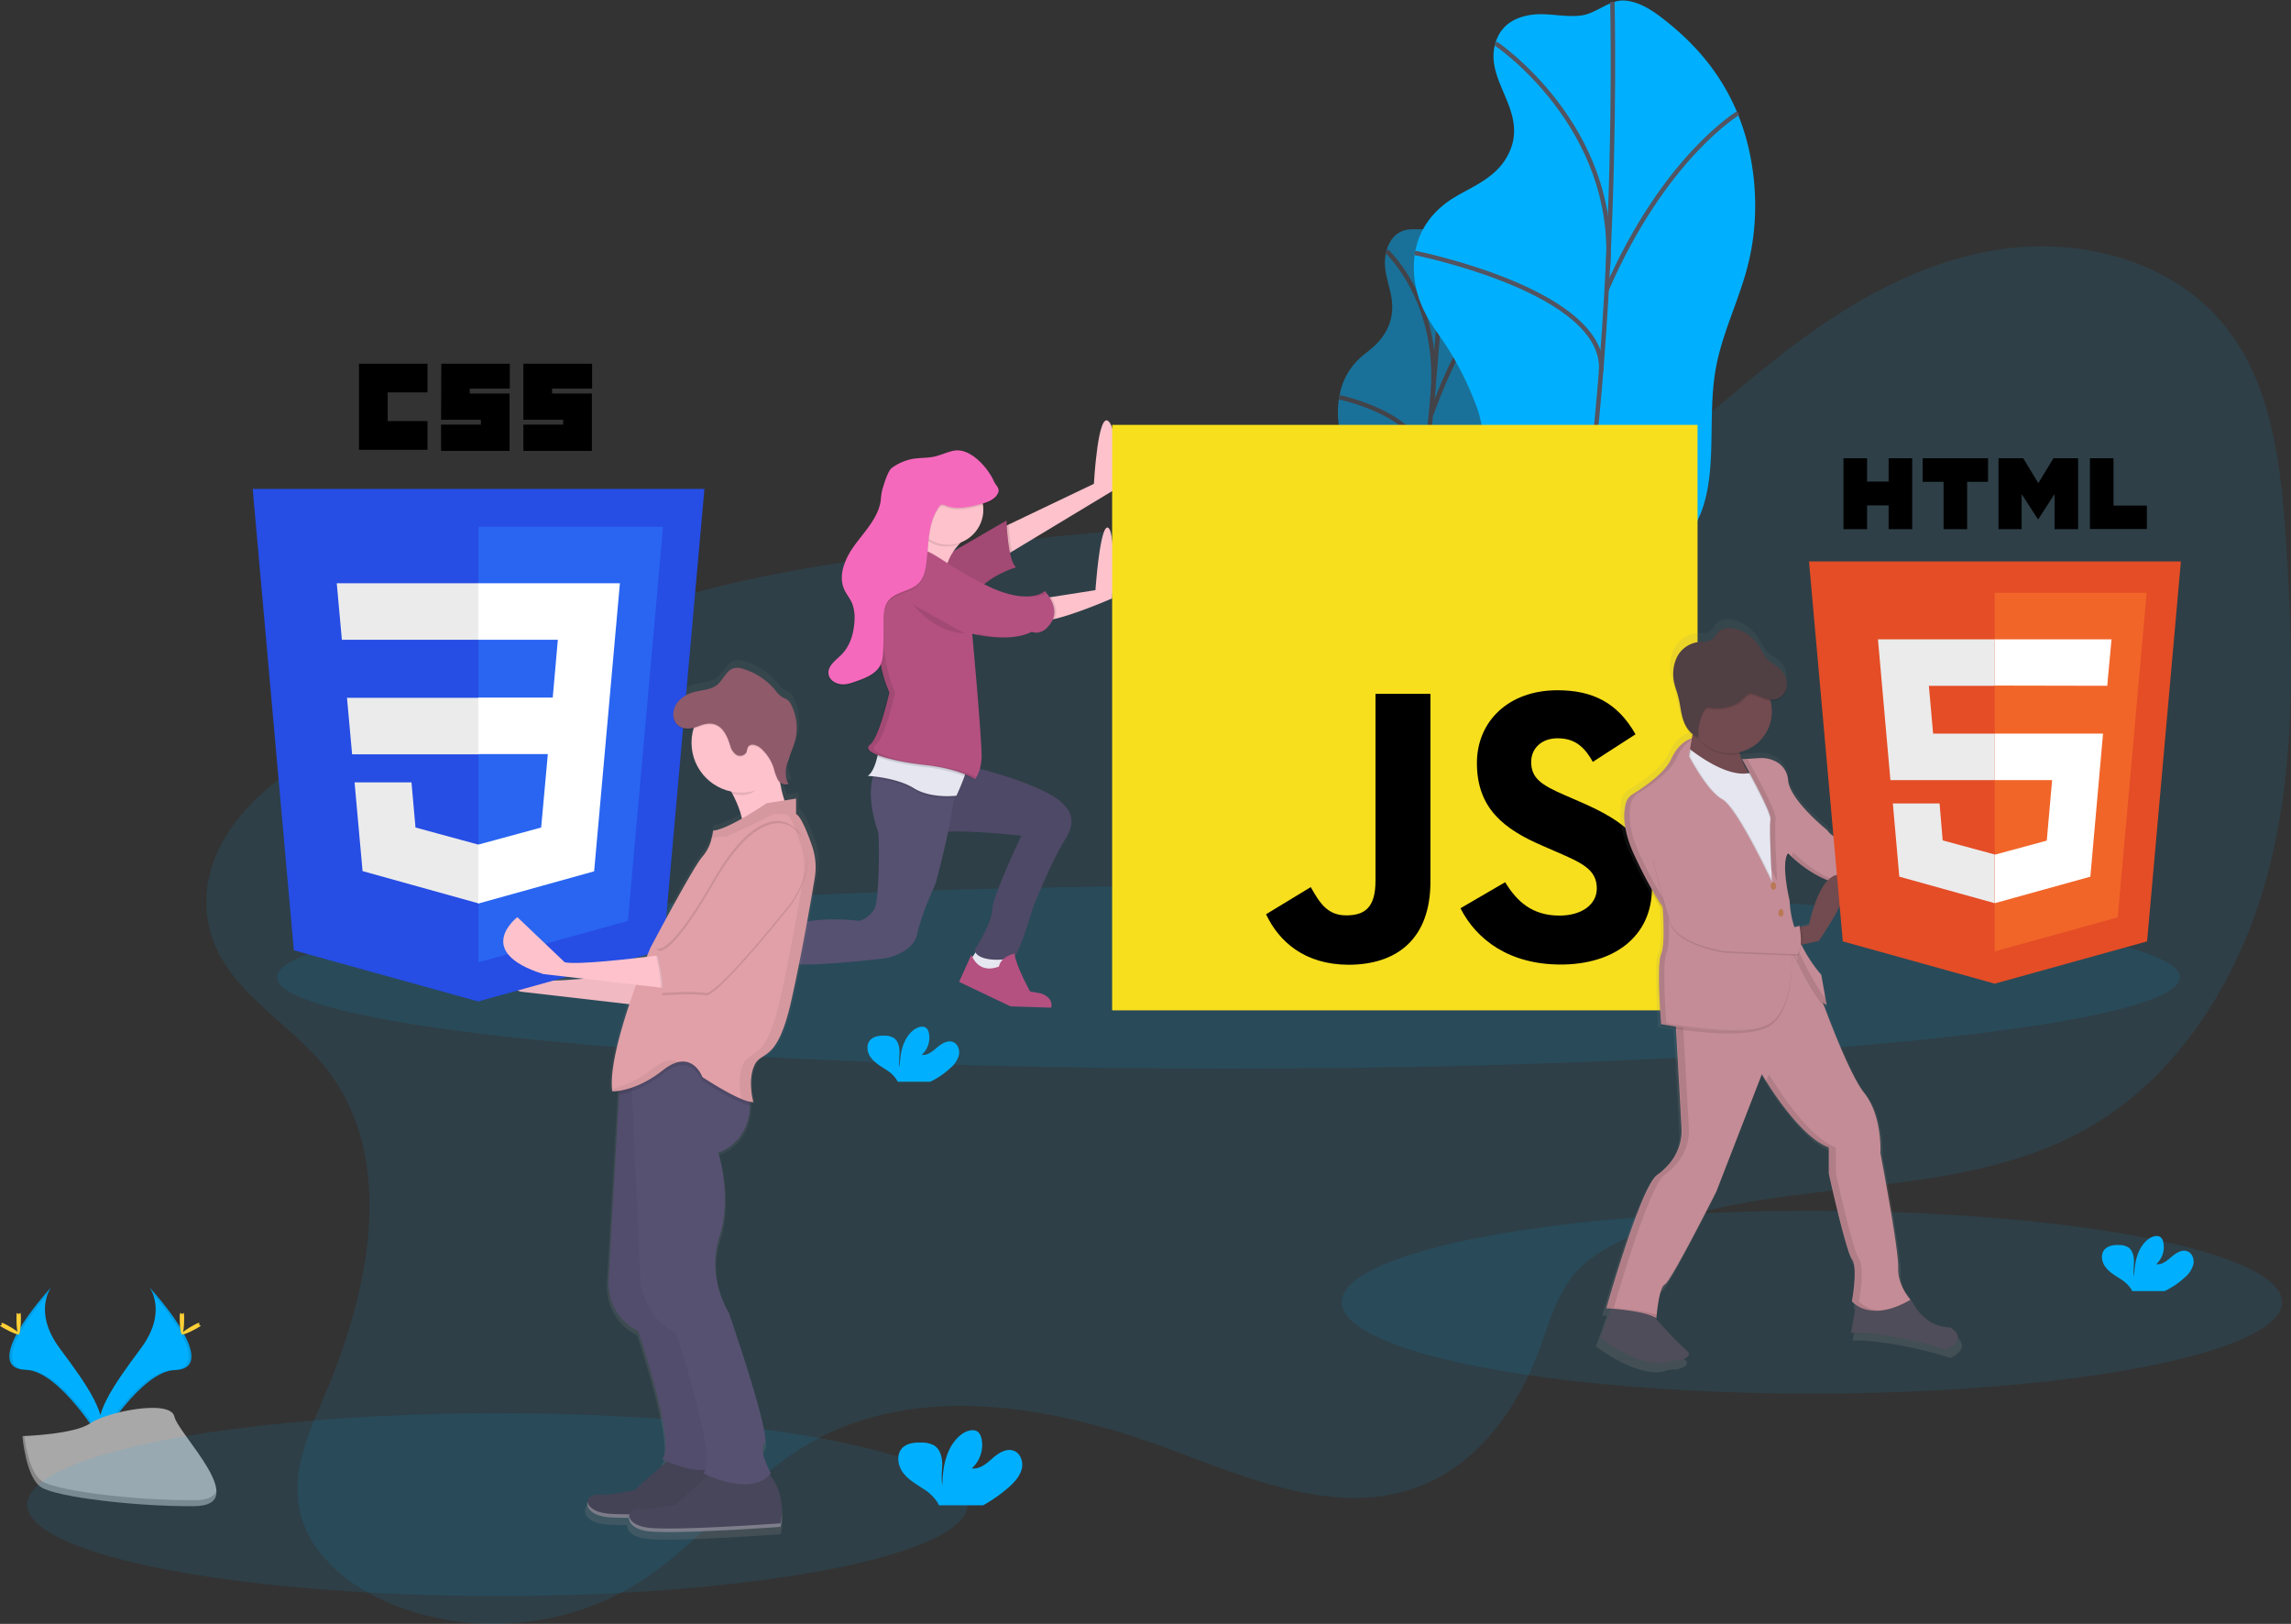 <svg xmlns="http://www.w3.org/2000/svg"
  xmlns:xlink="http://www.w3.org/1999/xlink" viewBox="0 0 1030 730">
  <rect x="0" y="0" width="1030" height="730" fill="#333333" stroke="none"/>
  <defs>
    <style>
      .term {fill: #000000; } .a, .b { fill: #00b0ff; } .a, .c, .m { opacity: 0.1; } .a, .aa, .ae, .c, .f { isolation: isolate; } .d { fill: #ffd037; } .e { fill: #a8a8a8; } .f { opacity: 0.2; } .g { opacity: 0.5; } .h { fill: none; stroke: #535461; stroke-miterlimit: 10; stroke-width: 2px; } .i { fill: #e6e6f0; } .j { fill: #fdc2cc; } .k { fill: #565171; } .l { fill: #b45181; } .n { fill: #f569bc; } .o { fill: #f7df1e; } .p { fill: url(#a); } .q { fill: #4f4d59; } .r { fill: #c48c96; } .s { fill: #714b4f; } .t { fill: #ba7855; } .u { fill: #503f43; } .v { fill: #e44d26; } .w { fill: #f16529; } .x { fill: #ebebeb; } .ae, .y { fill: #fff; } .z { fill: url(#b); } .aa, .ah { opacity: 0.05; } .ab { fill: #264de4; } .ac { fill: #2965f1; } .ad { fill: #47465a; } .ae { opacity: 0.3; } .af { fill: #e1a0a7; } .ag { fill: #8f5a6a; }
    </style>
    <linearGradient id="a" x1="889.176" y1="1049.84" x2="889.176" y2="711.243" gradientTransform="translate(-84.99 -432.93)" gradientUnits="userSpaceOnUse">
      <stop offset="0" stop-color="gray" stop-opacity="0.25"/>
      <stop offset="0.54" stop-color="gray" stop-opacity="0.12"/>
      <stop offset="1" stop-color="gray" stop-opacity="0.1"/>
    </linearGradient>
    <linearGradient id="b" x1="376.309" y1="1125.054" x2="376.309" y2="729.589" xlink:href="#a"/>
  </defs>
  <title>Splsh Screen</title>
  <g data-depth="0.2">
    <ellipse class="a" cx="814.6" cy="585.4" rx="211.4" ry="41.1"/>
    <path class="b" d="M982.3,574.2a11.383,11.383,0,0,0,3.8-5.8c.5-2.3-.5-5.1-2.7-5.9-2.5-.9-5.1.8-7.1,2.5s-4.3,3.7-6.9,3.3a10.345,10.345,0,0,0,3.2-9.8,4.025,4.025,0,0,0-.9-2c-1.4-1.5-3.8-.8-5.5.3-5.2,3.7-6.6,10.7-6.7,17.1-.5-2.3-.1-4.7-.1-7s-.7-5-2.6-6.2a7.924,7.924,0,0,0-4-1c-2.3-.1-4.9.2-6.5,1.9-2,2.1-1.5,5.7.3,8,1.7,2.3,4.3,3.8,6.8,5.4a15.072,15.072,0,0,1,4.8,4.6c.1.3.3.5.4.8h14.6A35.731,35.731,0,0,0,982.3,574.2Z"/>
  </g>
  <g data-depth="0.4">
    <path class="a" d="M146.7,480.4c31.8,40.5,19.5,99.6-.8,147-6.8,15.9-14.4,32.6-11.6,49.6,3.5,20.8,22,36,41.5,44,35.5,14.7,78,11.2,110.6-9.1,28.2-17.5,48.4-46.1,77-62.8,48-28,109.1-17.4,161.2,1.9,36.9,13.7,77.2,31.4,113.8,17.1,25.8-10,43.6-34.5,53.3-60.4,4.7-12.5,8.1-26,17-36,5.3-5.9,12.3-10.1,19.4-13.6,65-32.2,147-15,210.1-50.7,42.6-24.1,69.9-69.7,82-117.1s10.7-97.2,7.6-146.1c-2.2-34.7-6.1-71.8-28.3-98.6-23.5-28.4-63.8-38.9-100.2-33.5S830,136.7,801,159.3c-36.3,28.3-69.9,63.5-114.5,75-30.3,7.8-62.3,3.5-93.6,2.1-52.3-2.5-104.6,3-156.7,9-49.8,5.8-100,12.1-147.4,28.3-33.6,11.5-60.5,32.3-92.2,46.8-20.7,9.5-43.2,12.1-62.8,24.2-24.1,14.9-46.2,40.8-40,71C99.7,444.5,129.8,458.9,146.7,480.4Z"/>
  </g>
  <g data-depth="0.2">
    <ellipse class="a" cx="552.3" cy="439.3" rx="427.7" ry="41.1"/>
    <path class="b" d="M427.3,480.1a11.383,11.383,0,0,0,3.8-5.8c.5-2.3-.5-5.1-2.7-5.9-2.5-.9-5.1.8-7.1,2.5s-4.3,3.7-6.9,3.3a10.345,10.345,0,0,0,3.2-9.8,4.025,4.025,0,0,0-.9-2c-1.4-1.5-3.8-.8-5.5.3-5.2,3.7-6.6,10.7-6.7,17.1-.5-2.3-.1-4.7-.1-7s-.7-5-2.6-6.2a7.924,7.924,0,0,0-4-1c-2.3-.1-4.9.2-6.5,1.9-2,2.1-1.5,5.7.3,8,1.7,2.3,4.3,3.8,6.8,5.4a15.072,15.072,0,0,1,4.8,4.6c.1.3.3.5.4.8h14.6A35.731,35.731,0,0,0,427.3,480.1Z"/>
  </g>
  <g data-depth="0.2">
    <g>
      <path class="b" d="M67.2,578.7s8.4,11-3.9,27.5S41,636.8,45.1,647.1c0,0,18.5-30.7,33.5-31.2C93.7,615.5,83.8,597.2,67.2,578.7Z"/>
      <path class="c" d="M67.2,578.7a22.11,22.11,0,0,1,1.8,3.4c14.7,17.2,22.5,33.3,8.4,33.8-13.1.4-28.9,23.9-32.7,29.8.1.5.3.9.4,1.4,0,0,18.5-30.7,33.5-31.2C93.7,615.5,83.8,597.2,67.2,578.7Z"/>
      <path class="d" d="M82.8,592.7c0,3.9-.4,7-1,7s-1-3.1-1-7,.5-2,1.1-2C82.4,590.7,82.8,588.8,82.8,592.7Z"/>
      <path class="d" d="M88.2,597.3c-3.4,1.9-6.3,3-6.6,2.5-.2-.5,2.3-2.4,5.7-4.2s2-.5,2.3,0S91.6,595.4,88.2,597.3Z"/>
      <path class="b" d="M23,578.7s-8.4,11,3.9,27.5S49.2,636.7,45.2,647c0,0-18.5-30.7-33.5-31.2C-3.4,615.5,6.4,597.2,23,578.7Z"/>
      <path class="c" d="M23,578.7a15.444,15.444,0,0,0-1.7,3.4c-14.7,17.2-22.5,33.3-8.4,33.8,13.1.4,28.9,23.9,32.7,29.8-.1.5-.3.9-.4,1.4,0,0-18.5-30.7-33.5-31.2C-3.4,615.5,6.4,597.2,23,578.7Z"/>
      <path class="d" d="M7.4,592.7c0,3.9.4,7,1,7s1-3.1,1-7-.5-2-1.1-2S7.4,588.8,7.4,592.7Z"/>
      <path class="d" d="M2.1,597.3c3.4,1.9,6.3,3,6.6,2.5s-2.3-2.4-5.7-4.2-2-.5-2.3,0S-1.3,595.4,2.1,597.3Z"/>
      <path class="e" d="M10.1,645.6s23.4-.7,30.5-5.8c7.1-5,36-11,37.8-3s35.2,40.1,8.8,40.3-61.5-4.1-68.5-8.4C11.6,664.5,10.1,645.6,10.1,645.6Z"/>
      <path class="f" d="M87.6,674.4c-26.4.2-61.5-4.1-68.5-8.4-5.4-3.3-7.5-15-8.2-20.4h-.8s1.5,18.9,8.5,23.2,42.1,8.6,68.5,8.4c7.6-.1,10.3-2.8,10.1-6.8C96.2,672.9,93.3,674.4,87.6,674.4Z"/>
    </g>
    <ellipse class="a" cx="223.6" cy="676.4" rx="211.4" ry="41.1"/>
    <path class="b" d="M454.2,668c2.3-2.2,4.5-4.7,5.2-7.8s-.6-6.9-3.6-8c-3.3-1.3-6.9,1-9.6,3.4s-5.8,5-9.3,4.5a14.185,14.185,0,0,0,4.4-13.3,6.6,6.6,0,0,0-1.2-2.7c-1.8-2-5.2-1.1-7.4.4-7,5-9,14.5-9,23.2-.7-3.1-.1-6.4-.1-9.5s-.9-6.7-3.6-8.4a11.722,11.722,0,0,0-5.5-1.3c-3.2-.1-6.7.2-8.9,2.5-2.7,2.9-2,7.7.3,10.9s5.9,5.2,9.2,7.4a19.581,19.581,0,0,1,6.5,6.3,5.359,5.359,0,0,1,.5,1.1H442A67.277,67.277,0,0,0,454.2,668Z"/>
  </g>
  <g data-depth="0.6">
    <g class="g">
      <path class="b" d="M631.6,103.5c-2.8.8-6.3,2.9-8.1,8.7-3.4,11.3,4.5,19,1.9,30.8a22.611,22.611,0,0,1-4,8.6c-3.1,4.3-6.6,6.3-9.9,9.3a29.873,29.873,0,0,0-8.7,14.3,40.308,40.308,0,0,0-.4,18.6c1.2,5.1,3.2,8.9,4.9,13a94.377,94.377,0,0,1,5.1,16.4,38.55,38.55,0,0,1,1.1,8.3,69.4,69.4,0,0,1-1,11.1L607.7,276a98.323,98.323,0,0,0-1.3,13.2,73.125,73.125,0,0,0,1.5,13.2c1.7,8.8,3.5,18,7.3,22.7s10.4,3,14.4-6.5c3.8-9.1,3.9-21.2,7.3-30.8,5.3-15.3,15.9-17.3,21.8-31.9,5.6-14,3.9-31.1,6.8-47,2-11.4,6.4-21.8,9-33.1,3.7-16.2,3.3-33.1.4-45.6a60.352,60.352,0,0,0-14.2-27.6c-2.5-2.8-5.2-5.2-8.3-5.5-3.3-.3-6.2,3.9-9.5,5.2C639.3,103.9,635.5,102.4,631.6,103.5Z"/>
      <path class="h" d="M649.6,98.1S644,242.5,620.2,327.6"/>
      <path class="h" d="M623.4,112.9s25.3,23.1,20.5,67"/>
      <path class="h" d="M602.1,178.6s41.6,8.4,38.5,33.3"/>
      <path class="h" d="M675.2,130s-16.8,14.7-31.8,56.5"/>
      <path class="h" d="M658.7,256.2s-11.5,9-20.7-22.5"/>
      <path class="h" d="M609.1,274.6s23.4-3.1,25.6-17.7"/>
    </g>
    <g>
      <path class="b" d="M688.2,6.7c-5.8.9-12.8,3.6-15.6,11.8-5.6,16.3,11.5,28.6,7.5,45.6A26.791,26.791,0,0,1,673,76.4c-6,5.9-12.9,8.5-19.4,12.5s-13.2,10.3-16.3,20c-2.9,9.3-1.7,19.6,1.4,27.3,3,7.7,7.7,13.4,11.8,19.7A136.368,136.368,0,0,1,663,180.6a43.943,43.943,0,0,1,3.3,12.3c.5,5.2-.1,10.8-.8,16.3L659.6,258c-.8,6.5-1.6,13.1-1.1,19.3.5,7.2,2.6,13.5,4.7,19.6,4.5,13.2,9.4,27,17.9,34.3s21.9,5.7,29.1-7.8c6.9-12.9,5.6-30.7,11.4-44.5,9.2-21.8,30.9-23.6,41.3-44.3,10-19.9,4.4-45.3,8.4-68.4,2.9-16.6,10.7-31.4,14.7-47.7,5.8-23.5,3-48.3-4.6-67s-19.7-32-32.6-42.2C743.3,4.9,737.5,1,731,.3c-6.9-.8-12.4,5.1-19.1,6.5C704.2,8.2,696.1,5.5,688.2,6.7Z"/>
      <path class="h" d="M724.9.8s5.5,212-33.6,334.5"/>
      <path class="h" d="M672.4,19.5s55.2,37,50.5,101.2"/>
      <path class="h" d="M636.1,113.7s87.1,17.3,83.7,53.6"/>
      <path class="h" d="M781.5,50.8s-33.1,19.7-59.2,79.4"/>
      <path class="h" d="M762.4,234.7s-22.7,12-45.5-35.6"/>
      <path class="h" d="M662,255.9s48.1-1.7,50.9-23.1"/>
    </g>
  </g>
  <g data-depth="0.8">
    <path class="i" d="M439.7,426.5l-3.3,4.9s3.6,4.9,4,5.5c.3.6,10.6-.3,10.6-.3l.9-3.7-1.5-4.3Z"/>
    <polygon class="j" points="327.1 423.7 320.4 425 324.6 433.2 329.2 435.6 333.5 438.7 334.7 435.3 331.6 428.9 327.1 423.7"/>
    <path class="k" d="M436.7,344.6s35.6,8.5,42.3,18c0,0,6.1,5.2,0,14.6S464.4,408,464.4,408s-6.1,20.7-8.5,22.2-16.4,2.7-17.7-3c0,0,7.9-12.5,7.9-18.3s13.1-33.2,13.1-33.2-29.8-3.4-39.3-1.2C410.5,376.6,424.2,341.2,436.7,344.6Z"/>
    <path class="c" d="M436.7,344.6s35.6,8.5,42.3,18c0,0,6.1,5.2,0,14.6S464.4,408,464.4,408s-6.1,20.7-8.5,22.2-16.4,2.7-17.7-3c0,0,7.9-12.5,7.9-18.3s13.1-33.2,13.1-33.2-29.8-3.4-39.3-1.2C410.5,376.6,424.2,341.2,436.7,344.6Z"/>
    <path class="k" d="M429.4,352.8c-.1,1.8-.3,3.8-.5,5.9-1.9,15.5-8.3,38.6-8.3,38.6s-6.4,13.7-8.2,22.5-14.3,11-14.3,11-34.1,4-41.1,2.4-18,4.6-23.4,3.7-8.8-13.7-8.8-13.7a64.866,64.866,0,0,0,27.4-5.8c14-6.4,34.1-3.4,34.1-3.4a11.556,11.556,0,0,0,7-5.8c2.1-4.6,2.1-32.3,1.5-34.1-4-12-3.7-19.7-2.5-24.2a12.391,12.391,0,0,1,2.5-5.3Z"/>
    <path class="c" d="M429.4,352.8c-.1,1.8-.3,3.8-.5,5.9-3.1.2-11.6.5-18-3.5-6-3.7-14.7-4.9-18.7-5.3a12.391,12.391,0,0,1,2.5-5.3Z"/>
    <path class="i" d="M433.6,349c-1.4,4-3.6,8.7-3.6,8.7s-11.3,1.5-19.2-3.4-20.7-5.5-20.7-5.5c2.1-1.3,3.5-5.1,4.3-8.5a37.127,37.127,0,0,0,1.1-5.8s37.4,7.6,39,8.8C435.1,343.8,434.5,346.3,433.6,349Z"/>
    <path class="j" d="M500.3,220.6,454.9,248l-4.5,2.7V237.3l3.1-1.5,38.3-18.3s1.8-33.2,6.7-28S500.3,220.6,500.3,220.6Z"/>
    <path class="c" d="M454.9,248l-4.5,2.7V237.3l3.1-1.5A99.017,99.017,0,0,0,454.9,248Z"/>
    <path class="l" d="M419.9,252.9,452.5,234s.6,18.3,4.3,21c0,0-13.4,4-18.6,12.5Z"/>
    <path class="c" d="M419.9,252.9,452.5,234s.6,18.3,4.3,21c0,0-13.4,4-18.6,12.5Z"/>
    <path class="j" d="M500,269s-15.5,6.8-25.7,9.2a18.962,18.962,0,0,1-7.1.8c-7-1.2,1.8-10,1.8-10l3.7-.6,19.8-3.1s2.1-30.5,5.8-28C501.8,239.9,500,269,500,269Z"/>
    <path class="j" d="M434.5,241.6s-13.1,9.7-8.2,21.9-25.3-7.3-25.3-7.3,9.7-14.6,11.9-25.6C415,219.7,434.5,241.6,434.5,241.6Z"/>
    <path class="c" d="M433.6,349a71.483,71.483,0,0,0-17.6-4.1c-8.8-1-16.9-2.7-21.5-4.6a37.127,37.127,0,0,0,1.1-5.8s37.4,7.6,39,8.8C435.1,343.8,434.5,346.3,433.6,349Z"/>
    <path class="c" d="M474.2,278.3a18.962,18.962,0,0,1-7.1.8c-7-1.2,1.8-10,1.8-10l3.7-.6C474.1,270.9,475.7,274.6,474.2,278.3Z"/>
    <path class="l" d="M413.2,247.1s-11.9-.3-16.1,4.6c-4.3,4.9-3.3,18-3.3,18s-.9,26.3,5.8,41a2.573,2.573,0,0,1,.1,1.5c-.1.2-.1.1-.1.1s-4.3,19.2-8.5,22.5c-4.3,3.4,9.1,7.3,25,9.1s22.2,6.4,22.2,6.4,2.7-3,3-9.7-4.2-55.7-4.2-55.7,16.7,4.3,26.8-.9c0,0,4.6,2.4,8.8-4.3s-3-14-3-14-6.7,6.7-25.3-2.1C425.8,254.7,419,246.8,413.2,247.1Z"/>
    <path class="i" d="M322.2,424.4h-3.6v5.2l3.6,8.2s4.9.9,5.2.9,4.3-.9,4.3-.9l1.2-2.1C332.9,435.6,319.5,430.4,322.2,424.4Z"/>
    <path class="l" d="M436.7,429.2l-5.5,12.2,23.1,11,18.3.6s1.5-4.3-4.6-6.4l-4.9-.9s-6.4-11.6-7-17c0,0-6.1,1.2-7,5.8C449.1,434.4,440.6,438.7,436.7,429.2Z"/>
    <path class="l" d="M319.5,423.1l-1.9,1.5-8.2,6.7,18.9,25s10.6,4.6,15.5,0c0,0,3-3-3.6-5.5,0,0-5.2.9-5.2-4.3s1.2-10.7,3-11.9c0,0-4.6-1.5-5.8-.3a17.216,17.216,0,0,0-2.4,3.4C329.8,437.8,318.9,433.5,319.5,423.1Z"/>
    <path class="c" d="M412.3,231.3a38.961,38.961,0,0,1-1.2,4.6,15.835,15.835,0,0,0,20.3,8.7,28.482,28.482,0,0,1,2.6-2.3C433.9,242.2,414.4,220.3,412.3,231.3Z"/>
    <path class="c" d="M410.6,271.9s9.4,12.5,23.1,12.8"/>
    <g class="m">
      <path d="M467,284.2c-.2-.1-.4-.1-.6-.2a3.552,3.552,0,0,1-.9.4A6.052,6.052,0,0,0,467,284.2Z"/>
      <path d="M470.3,266.9a11.985,11.985,0,0,0-1.1-1.2s-2,2-6.9,2.4A15.69,15.69,0,0,0,470.3,266.9Z"/>
      <path d="M439.7,284.9l.1.7a62.158,62.158,0,0,0,12.2,1A71.434,71.434,0,0,1,439.7,284.9Z"/>
      <path d="M418.7,344c-15.8-1.8-29.2-5.8-25-9.1,4.2-3.4,8.5-22.5,8.5-22.5s0,.1.1-.1a1.962,1.962,0,0,0-.1-1.5c-6.7-14.8-5.8-41-5.8-41s-.9-13.1,3.3-18c3.2-3.6,10.6-4.4,14.1-4.5h-1s-11.9-.3-16.1,4.6c-4.3,4.9-3.3,18-3.3,18s-.9,26.3,5.8,41a2.573,2.573,0,0,1,.1,1.5c-.1.2-.1.1-.1.1s-4.2,19.1-8.5,22.5,9.1,7.3,25,9.1,22.2,6.4,22.2,6.4a8.342,8.342,0,0,0,.8-1.2C435.7,347.6,429.3,345.2,418.7,344Z"/>
    </g>
    <circle class="j" cx="426.3" cy="229.1" r="15.8"/>
    <path class="c" d="M448.8,222.1c-1.3,3.3-5.2,4.5-8.6,5.4-4.9,1.2-10.2,2.4-14.9.5a3.444,3.444,0,0,0-2-.4,2.19,2.19,0,0,0-1.3,1.2c-5.2,7.4-4.3,17.2-5.7,26.1-.4,2.8-1.1,5.6-3,7.7-3.6,4-10.5,3.9-13.9,8.1-2.2,2.8-2.2,6.7-2.2,10.3,0,3.8,0,7.6-.1,11.4-.1,2.5-.2,5.1-1.3,7.3-1.9,3.8-6.2,5.6-10.1,7-2.5.9-5,1.9-7.6,1.6s-5.3-2-5.6-4.6c-.5-3.6,3.2-6.1,5.8-8.7,4.1-4.1,5.7-10.1,5.9-15.9a18.073,18.073,0,0,0-1-6.9c-.9-2.3-2.6-4.2-3.6-6.4-3.1-6.9.7-14.9,5.3-20.9,4.5-6,10.1-11.9,11.1-19.4a26.475,26.475,0,0,1,.7-4.8c.7-2.2,2.4-8.2,4.2-9.6a22.783,22.783,0,0,1,10-4.2c2.8-.4,5.7-.3,8.5-.8,3.3-.6,6.3-2.2,9.5-2.8,7-1.3,14.7,6.9,17.8,13.4C447.4,218.6,449.6,220,448.8,222.1Z"/>
    <path class="n" d="M448.8,221.4c-1.3,3.3-5.2,4.5-8.6,5.4-4.9,1.2-10.2,2.4-14.9.5a3.444,3.444,0,0,0-2-.4,2.19,2.19,0,0,0-1.3,1.2c-5.2,7.4-4.3,17.2-5.7,26.1-.4,2.8-1.1,5.6-3,7.7-3.6,4-10.5,3.9-13.9,8.1-2.2,2.8-2.2,6.7-2.2,10.3,0,3.8,0,7.6-.1,11.4-.1,2.5-.2,5.1-1.3,7.3-1.9,3.8-6.2,5.6-10.1,7-2.5.9-5,1.9-7.6,1.6s-5.3-2-5.6-4.6c-.5-3.6,3.2-6.1,5.8-8.7,4.1-4.1,5.7-10.1,5.9-15.9a18.073,18.073,0,0,0-1-6.9c-.9-2.3-2.6-4.2-3.6-6.4-3.1-6.9.7-14.9,5.3-20.9,4.5-6,10.1-11.9,11.1-19.4a26.475,26.475,0,0,1,.7-4.8c.7-2.2,2.4-8.2,4.2-9.6a22.783,22.783,0,0,1,10-4.2c2.8-.4,5.7-.3,8.5-.8,3.3-.6,6.3-2.2,9.5-2.8,7-1.3,14.7,6.9,17.8,13.4C447.4,218,449.6,219.4,448.8,221.4Z"/>
  </g>
  <g data-depth="1.0">
    <path class="o" d="M500,191H763.2V454.2H500Z"/>
    <path class="term" d="M569.2,411l20.1-12.2c3.9,6.9,7.4,12.7,15.9,12.7,8.1,0,13.2-3.2,13.2-15.5V311.9h24.7v84.5c0,25.6-15,37.3-36.9,37.3-19.7-.1-31.2-10.4-37-22.7m87.4-2.7,20.1-11.7c5.3,8.7,12.2,15,24.4,15,10.2,0,16.8-5.1,16.8-12.2,0-8.5-6.7-11.5-18-16.4l-6.2-2.7C675.9,372.7,664,363.2,664,343c0-18.6,14.1-32.7,36.2-32.7,15.7,0,27,5.5,35.1,19.8l-19.2,12.4c-4.2-7.6-8.8-10.6-15.9-10.6-7.2,0-11.8,4.6-11.8,10.6,0,7.4,4.6,10.4,15.2,15l6.2,2.7c21,9,32.9,18.2,32.9,38.9,0,22.3-17.5,34.5-41,34.5-23,0-37.8-11-45.1-25.3"/>
  </g>
  <g data-depth="0.8">
    <path class="p" d="M878.6,600.3S868.3,601,862,590a33.248,33.248,0,0,0-4.4-6.2,21.955,21.955,0,0,1-3.1-11.2c.3-8.2-8.1-52.8-8.1-52.8s1.1-17-7.4-27.6c-5.6-7-13.6-27-18.5-39.9a2.384,2.384,0,0,0,1.1.6l-.2-1.1h.2L819.1,438a64.489,64.489,0,0,1-9.2-13.9l.6-.1,7.5-1.6s12.2-17.4,13-25.9h2.4a275.041,275.041,0,0,1,33.9,1.8h0l-.2-.6h0a48.16,48.16,0,0,1-1.1-5.2h.7l7-.5s24.1-26.9,15.2-31.9-18.1,22.3-18.1,22.3l-3,.5-.8.2c.1-.1.2-.2.2-.3.1-.1-39.3-1.8-45.4-11.3,0,0-17.4-13.8-18.1-23a10.41,10.41,0,0,0-6.2-8.8,13.539,13.539,0,0,0-6.9-1.3l-8.1.6.6,1h-.2c-.5-1.2-.9-2.4-1.3-3.6h.2c-.1-.3-.1-.5-.2-.8a19.012,19.012,0,0,0,14.2-23c0-.2-.1-.4-.1-.6a6.473,6.473,0,0,0,2.4-.1c3-.6,5.1-3.7,5.2-6.7v-.7a10.462,10.462,0,0,0-3.9-7.9c-1.6-1.4-3.6-2.3-5-3.8-1.7-1.8-2.7-4.2-4.1-6.3a19.234,19.234,0,0,0-9.6-7.5c-2.9-1-6.5-1.1-8.8,1-1.2,1.1-1.8,2.7-3.1,3.6-1.9,1.3-4.4.9-6.7,1.2a12.75,12.75,0,0,0-9.6,7.2,16.77,16.77,0,0,0-1.6,7.6,24.825,24.825,0,0,0,.6,5.4c.4,1.7,1.1,3.4,1.6,5.2,1,3.6,1.2,7.4,2.4,10.9a13.845,13.845,0,0,0,4.4,6.7l-.3,1.5c-.2,0-5.7,1.2-9.5,9.6-3,6.6-13.2,13.4-17.7,16.1a7.054,7.054,0,0,0-3.3,4.6,28.8,28.8,0,0,0-.6,5.9c-.1,4.3.8,10.2,4.2,17.7,7.8,17,13.5,24.4,13.5,24.4s.4,5.2.5,10.7c0,4.1-.3,8.2-1.2,10.2-.7,1.7-1,6.1-.9,11.1,0,9.6.9,22.2.9,22.2s2.7.5,6.9,1.1l2.6,45.9a22.259,22.259,0,0,1-5,15.3,29.9,29.9,0,0,1-6.3,6c-7.4,5.3-23.4,61.3-23.4,61.3a15.317,15.317,0,0,1,2.1.2l-4.9,13.7s19.6,15,31.5,10.9a13.364,13.364,0,0,1,4-.6c2.3,0,7.4-1.9,4.6-4.3a191.467,191.467,0,0,1-15.3-15.9,4.129,4.129,0,0,1,1.1.7V596l.2.1s0-.6.1-1.5l-.2-.1c.4-3.7,1.5-13,3.8-14.1,2.8-1.4,23.7-42.9,23.7-42.9l20.9-53.9s16.6,28.7,30.8,33.7v12s7.8,35.4,10.6,39.3,0,19.5,0,19.5a15.371,15.371,0,0,0,1.9,1.7l-2.3,12.8s16.3-.7,43.9,7.8C876.8,610.6,887.4,606,878.6,600.3ZM813.4,415l-3.4.9-.7.2a3.2,3.2,0,0,1-.1-.7,5.421,5.421,0,0,1-2.5.6,48.715,48.715,0,0,1-2.1-12,74.365,74.365,0,0,1-2.1-14.8c0-2.6.4-4.8,1.4-6.1l1.1.1.8.8h.1l.4.4h0l.4.4.1.1.5.4.1.1.5.4h0l.5.4.1.1.6.5h0l.5.4.1.1.6.5.1.1.6.4.1.1.7.5.2.1.7.5h.1l.7.5.2.1.7.5.2.1.7.4.1.1.8.5.2.1.8.5h.1l.8.4.2.1.8.4.2.1.8.4.2.1.9.4.2.1.9.4h0C816.3,400.5,813.4,415,813.4,415Z"/>
    <path class="q" d="M726,583.2l-6.6,18.3s18,13.8,29.7,10.9a50.675,50.675,0,0,1,5.4-.9c2.4-.2,6.6-2,4-4.2-8.3-7.3-19.4-20.8-19.4-20.8Z"/>
    <path class="q" d="M835.3,581.5l-3.1,17.6s15.9-.7,42.9,7.6c0,0,10.4-4.5,1.7-10,0,0-10,.7-16.2-10s-10-9.3-10-9.3Z"/>
    <path class="r" d="M753,453.5l3,53.7a22.551,22.551,0,0,1-5.3,15.7,31.743,31.743,0,0,1-5.7,5.3c-7.3,5.2-22.8,59.9-22.8,59.9s17.6,1,22.5,4.5c0,0,1-13.8,3.8-15.2s23.2-41.9,23.2-41.9l20.4-52.6s16.2,28,30.1,32.9v11.8s7.6,34.6,10.4,38.4,0,19,0,19,8,10,26.3-.7c0,0-5.9-6.6-5.5-14.5.3-8-8-51.5-8-51.5s1-16.6-7.3-27-22-50.1-22-50.1l-9.5-20.5Z"/>
    <g class="m">
      <path d="M725.5,588.1s15.6-54.7,22.8-59.9a32.262,32.262,0,0,0,6-5.7,22.42,22.42,0,0,0,5-15.3l-3-53.7,51-31.5-.7-1.5-53.4,33,3,53.7a22.259,22.259,0,0,1-5,15.3,40.477,40.477,0,0,1-6,5.7c-7.2,5.2-22.8,59.8-22.8,59.8s17.6,1,22.5,4.5c0,0,0-.5.1-1.4C738.2,588.8,725.5,588.1,725.5,588.1Z"/>
      <path d="M835.8,585s2.8-15.2,0-19-10.4-38.4-10.4-38.4V515.8c-13.8-4.8-30.1-32.9-30.1-32.9l-1.2,3.1c4.7,7.4,17.2,25.9,28.2,29.8v11.8s7.6,34.6,10.4,38.4,0,19,0,19,3.9,4.9,12.4,4.2C838.7,588.6,835.8,585,835.8,585Z"/>
    </g>
    <path class="s" d="M872,393.3l-6.8.5-3.6.2v-8.7l4.7-.9,2.9-.5s9-26.6,17.6-21.8C895.5,367,872,393.3,872,393.3Z"/>
    <path class="s" d="M763,322s-4.5,17.3-5.9,28,32.2,2.1,32.2,2.1-12.8-15.6-5.5-23.9Z"/>
    <path class="i" d="M799.3,394l.7,6.6-10.7-.7-10.7-9.3-10.7-30.1L761,349.8l-5.2-6.6,2.1-8s1,.8,2.5,2.1c5.3,4,17.6,12.4,26.6,10.1a5.638,5.638,0,0,0,1.2-.4l13.5,23.2Z"/>
    <path class="c" d="M760.6,333.1s-5.5,1-9.3,9.3c-2.9,6.4-12.8,13-17.2,15.7a7.016,7.016,0,0,0-3.3,4.7c-.9,3.9-1.2,11.3,3.6,21.9,7.6,16.6,13.1,23.9,13.1,23.9s1.4,16.6-.7,21.4,0,31.5,0,31.5,36.3,6.9,48.4,0,10.4-33.6,10.4-33.6,11.4,24.2,15.6,24.9l-2.4-13.5s-13.5-14.5-14.2-33.2c0,0-4.1-17-.7-21.4,0,0,58.4,4.8,61.9.7,0,0-38.4-1.7-44.3-11.1,0,0-16.9-13.5-17.6-22.5a10.21,10.21,0,0,0-5.2-8.2,14.027,14.027,0,0,0-7.7-1.7l-7.8.5s13.5,23.9,12.8,27,.7,28.4.7,28.4-15.6-33.6-22.5-37.4S759.3,341,759.3,341l1.3-7.9"/>
    <path class="c" d="M799.3,394l.7,6.6-10.7-.7-10.7-9.3-10.7-30.1L761,349.8l-5.2-6.6,2.1-8s1,.8,2.5,2.1l-.5,2.7s8,15.6,14.9,19.4,22.5,37.4,22.5,37.4-1.4-25.3-.7-28.4c.5-2.1-5.6-13.8-9.5-21.1a5.638,5.638,0,0,0,1.2-.4l13.5,23.2Z"/>
    <path class="c" d="M865.2,393.7l-3.6.2v-8.7l4.7-.9C864.7,386.6,864.7,390.5,865.2,393.7Z"/>
    <path class="r" d="M760.6,332s-5.5,1-9.3,9.3c-2.9,6.4-12.8,13-17.2,15.7a7.016,7.016,0,0,0-3.3,4.7c-.9,3.9-1.2,11.3,3.6,21.9,7.6,16.6,13.1,23.9,13.1,23.9s1.4,16.6-.7,21.4,0,31.5,0,31.5,36.3,6.9,48.4,0,10.4-33.6,10.4-33.6S817,451,821.2,451.7l-2.4-13.5s-13.5-14.5-14.2-33.2c0,0-4.1-17-.7-21.4,0,0,13.5,14.5,28.7,14.2a282.869,282.869,0,0,1,33.2,1.7s-3.5-11.1,0-15.2c0,0-38.4-1.7-44.3-11.1,0,0-16.9-13.5-17.6-22.5a10.21,10.21,0,0,0-5.2-8.2,14.027,14.027,0,0,0-7.7-1.7l-7.8.5s13.5,23.9,12.8,27,.7,28.4.7,28.4-15.6-33.6-22.5-37.4-14.9-19.4-14.9-19.4l1.3-7.9"/>
    <path class="c" d="M753,368.4s8.3,28,13.1,31.5,34.2,21.1,42.9,17c0,0,2.1,10.4-1,12.8,0,0-32.2-1.3-32.5-1.4,0,0-21.1-2.8-24.6-13.1-3.5-10.4-7.6-28-7.6-28Z"/>
    <ellipse class="t" cx="797.3" cy="398.3" rx="1.2" ry="1.7"/>
    <ellipse class="t" cx="800.7" cy="410.4" rx="1.2" ry="1.7"/>
    <g class="m">
      <path d="M749.2,460s-2.1-26.6,0-31.5.7-21.4.7-21.4-5.5-7.3-13.1-23.9c-4.8-10.6-4.5-17.9-3.6-21.9a7.9,7.9,0,0,1,3.3-4.7c4.4-2.7,14.3-9.3,17.2-15.7,2.1-4.7,4.8-7.1,6.8-8.2l.1-.8s-5.5,1-9.3,9.3c-2.9,6.4-12.8,13-17.2,15.7a7.016,7.016,0,0,0-3.3,4.7c-.9,3.9-1.2,11.3,3.6,21.9,7.6,16.6,13.1,23.9,13.1,23.9s1.4,16.6-.7,21.4,0,31.5,0,31.5,25.9,4.9,41.3,2.3C772.6,464.5,749.2,460,749.2,460Z"/>
      <path d="M795.9,368.4c-.5,2.1,0,14.7.4,22.3,1.7,3.4,2.7,5.7,2.7,5.7s-1.4-25.3-.7-28.4c.7-3-11.5-24.7-12.7-26.8l-2.5.2S796.6,365.3,795.9,368.4Z"/>
      <path d="M835,397.4c-15.2.4-28.7-14.2-28.7-14.2a6.632,6.632,0,0,0-.9,1.9c4,3.7,15,12.9,27.2,12.7a282.869,282.869,0,0,1,33.2,1.7,3.224,3.224,0,0,1-.2-.6A261.262,261.262,0,0,0,835,397.4Z"/>
      <path d="M808,426.5s.1,2.2.1,5.4c3.6,7.1,10.1,19.4,13.1,19.8l-.5-2.8C815.6,442.6,808,426.5,808,426.5Z"/>
    </g>
    <path class="s" d="M817.7,423l-7.3,1.6-5.8,1.2,3.1-8.7,2.2-.5,3.4-.8s4.8-24.2,14.5-22.5C837.4,395,817.7,423,817.7,423Z"/>
    <path class="c" d="M810.3,424.6l-5.8,1.2,3.1-8.7,2.2-.5A30.515,30.515,0,0,1,810.3,424.6Z"/>
    <path class="r" d="M753,367.7s8.3,28,13.1,31.5,34.2,21.1,42.9,17c0,0,2.1,10.4-1,12.8,0,0-32.2-1.3-32.5-1.4,0,0-21.1-2.8-24.6-13.1-3.5-10.4-7.6-28-7.6-28Z"/>
    <path class="c" d="M763.4,322.7s-.7,2.7-1.6,6.7a18.533,18.533,0,0,0,20.6,9.5c-.8-3.6-.6-7.1,1.8-9.9Z"/>
    <circle class="s" cx="777.9" cy="319.9" r="18.7"/>
    <path class="c" d="M794.1,314.8a9.987,9.987,0,0,0,4.2.3,6.934,6.934,0,0,0,5.1-6.5,10.284,10.284,0,0,0-3.8-7.7c-1.6-1.3-3.5-2.3-4.9-3.7-1.7-1.8-2.6-4.1-4-6.2a17.986,17.986,0,0,0-9.4-7.3c-2.9-1-6.4-1.1-8.6,1-1.1,1.1-1.8,2.6-3,3.5-1.8,1.3-4.3.9-6.5,1.2a12.359,12.359,0,0,0-9.4,7,17.722,17.722,0,0,0-.9,12c.4,1.7,1.1,3.3,1.5,5,1,3.5,1.2,7.2,2.3,10.7s3.4,6.9,6.9,7.9a22.042,22.042,0,0,1,2.2-11.3,3.529,3.529,0,0,1,1.6-1.8,3.083,3.083,0,0,1,1.9,0,19.063,19.063,0,0,0,12.6-2.6c1.3-.8,3.4-3.6,4.8-3.8C788.5,312.2,792.2,314.4,794.1,314.8Z"/>
    <path class="u" d="M794.1,314.1a9.987,9.987,0,0,0,4.2.3,6.934,6.934,0,0,0,5.1-6.5,10.284,10.284,0,0,0-3.8-7.7c-1.6-1.3-3.5-2.3-4.9-3.7-1.7-1.8-2.6-4.1-4-6.2a17.986,17.986,0,0,0-9.4-7.3c-2.9-1-6.4-1.1-8.6,1-1.1,1.1-1.8,2.6-3,3.5-1.8,1.3-4.3.9-6.5,1.2a12.359,12.359,0,0,0-9.4,7,17.722,17.722,0,0,0-.9,12c.4,1.7,1.1,3.3,1.5,5,1,3.5,1.2,7.2,2.3,10.7s3.4,6.9,6.9,7.9a22.042,22.042,0,0,1,2.2-11.3,3.529,3.529,0,0,1,1.6-1.8,3.083,3.083,0,0,1,1.9,0,19.063,19.063,0,0,0,12.6-2.6c1.3-.8,3.4-3.6,4.8-3.8C788.5,311.5,792.2,313.7,794.1,314.1Z"/>
  </g>
  <g data-depth="1.0">
    <path class="v" d="M980.5,252.4,965.3,423.2l-68.5,19-68.3-19L813.3,252.4Z"/>
    <path class="w" d="M896.8,427.7l55.3-15.3,13-145.9H896.8Z"/>
    <path class="x" d="M867.2,308.3h29.6V287.4H844.3l.5,5.6,5.1,57.7h46.9V329.8H869.1Zm4.8,52.9H851l2.9,32.9L896.7,406h.1V384.1h-.1l-23.3-6.3Z"/>
    <path class="term" d="M828.8,206h10.6v10.5h9.7V206h10.6v31.9H849.1V227.2h-9.7v10.7H828.8Zm45,10.6h-9.4V206h29.4v10.6h-9.4v21.3H873.8V216.6ZM898.5,206h11.1l6.8,11.2,6.8-11.2h11.1v31.9H923.7V222.1l-7.3,11.3h-.2l-7.3-11.3v15.8H898.5V206Zm41.1,0h10.6v21.3h15v10.5H939.6V206Z"/>
    <path class="y" d="M896.8,350.7h25.8l-2.4,27.2-23.3,6.3V406l42.9-11.9.3-3.5,4.9-55.2.5-5.6H896.8v20.9Zm0-42.5h0l50.6.1.4-4.7,1-10.6.5-5.6H896.8v20.8Z"/>
  </g>
  <g data-depth="0.8">
    <path class="z" d="M366.7,378.5c-1.9-5.7-4.8-13-7-14.7-.1-.1-.3-.2-.4-.3H359v-7.1l-5.3.8a52.183,52.183,0,0,1-1.9-7.8,3.741,3.741,0,0,0,3.9.8.758.758,0,0,1-.2-.4l.2-.1a10.153,10.153,0,0,1-1.3-4.8,16.913,16.913,0,0,1,.7-4.5c.9-3.3,2.5-6.3,3.4-9.6a25.066,25.066,0,0,0-1.7-17.2,5,5,0,0,0-1.9-2.4,16.269,16.269,0,0,0-2.3-1.1,12.94,12.94,0,0,1-3.3-3.3,29.675,29.675,0,0,0-14.4-9.6,9.065,9.065,0,0,0-4.6-.4c-3.5,1-4.8,5.3-7.7,7.6-2.5,2-6,2.2-9.2,2.9a15.7,15.7,0,0,0-8.5,4.5,9.328,9.328,0,0,0-2.3,6.2,6.182,6.182,0,0,0,2.5,5.5,7.943,7.943,0,0,0,6.7,1,22.775,22.775,0,0,0,15.6,28.2,10.462,10.462,0,0,0,1.7.4l.6,1.1h0a48.962,48.962,0,0,1,4.3,11.2c-4.8,2.8-10.1,5.3-13.3,5.6a24.088,24.088,0,0,1-.7,3.7,20.426,20.426,0,0,1-4.2,8.3c-4.3,4.9-23.9,41.8-23.9,41.8l-1.6,4c-12.1,1.5-31.9,3.6-37.4,2.5l-21.7-20.6s-7,5.4-6.4,11.9l-3.9-3.7s-20.6,15.7,11.9,26l49.5,5.8c-4.7,14.2-9.1,30.8-7.8,39.8h.4a26.352,26.352,0,0,0,2.8-.2l-.1,1.6-4.8,85.5s-1.1,15.7,13.6,22.8c0,0,17.9,52.6,10.8,58.6l2.2,1.1-14.7,13s-10.8,2.7-16.8,2.2a4.387,4.387,0,0,0-4.8,3.2.367.367,0,0,1-.1.3v1a.756.756,0,0,0,.1.4v.1c0,.1.1.3.1.4v.1c0,.1.1.2.2.4v.1c.1.1.1.2.2.4l.1.1c.1.1.2.3.3.4l.1.1c.1.1.2.3.4.4h.1l.4.3.1.1.5.4.1.1.6.3h.1l.6.3h.1l.7.3.1.1.8.3h.1l.8.2h.1l1,.2h.2l1,.2h.2l1.1.1c2.2.2,5.2.2,8.7.2h0v.5a.756.756,0,0,0,.1.4v.1c0,.1.1.2.1.4v.1c0,.1.1.2.2.4v.1c.1.1.1.2.2.4l.1.1c.1.1.2.3.3.4l.1.1c.1.1.2.3.4.4h0l.4.3.1.1.5.4.1.1.6.3h.1l.6.3h.1l.7.3.1.1.8.3h.1l.8.2h.1l1,.2h.2l1,.2h.2l1.1.1c14.1,1.1,59.1-2.2,59.1-2.2v-.1h0v-.2h0c.4-2.1,2.6-14.3-5.1-23.3a5.716,5.716,0,0,0,.7-.8s-6-10.3-2.7-13.6-15.9-59.2-15.9-59.2-10.3-16.3-4.3-34.7c6-18.5-.5-38.5-.5-38.5s14.2-4.2,14.5-21.8v-1.6c.3,0,.6.1.9.1h.6s-2.7-9.8.5-16.8c3.2-7.1,10.3-.5,16.8-29.3,4.7-20.8,8.8-44.8,10.8-56.4A26.14,26.14,0,0,0,366.7,378.5Zm-123.8,61-4.9-4.7c1.6.7,3.5,1.3,5.5,2l18.6,2.2c-8.3.8-16.1,1.2-19.2.5Z"/>
    <path class="j" d="M290.1,436.8s-38.4,5.3-46.4,3.7l-21.3-20.3s-20.3,15.5,11.7,25.6l59.7,6.9Z"/>
    <path class="aa" d="M290.1,436.8s-38.4,5.3-46.4,3.7l-21.3-20.3s-20.3,15.5,11.7,25.6l59.7,6.9Z"/>
  </g>
  <g data-depth="1.0">
    <path class="ab" d="M215,450.2l-82.9-23L113.6,219.8H316.7L298.2,427.1Z"/>
    <path class="ac" d="M282.3,414l15.8-177.2h-83V432.6Z"/>
    <path class="x" d="M156,313.7l2.3,25.4h56.9V313.7Zm-4.6-51.5,2.3,25.4h61.4V262.2Zm63.8,117.5h-.1L186.8,372,185,351.7H159.4l3.6,39.9,52.1,14.5h.1Z"/>
    <path class="term" d="M161.4,163.5h30.8v12.9H174.3v12.9h17.9v12.9H161.4Zm37,0h30.8v11.2h-18v2.2h17.9v25.8H198.3V190.9h17.9v-2.2H198.3l.1-25.2Zm37,0h30.8v11.2h-18v2.2h17.9v25.8H235.3V190.9h17.9v-2.2H235.3V163.5Z"/>
    <path class="y" d="M274.1,313.7l4.6-51.5H215v25.4h35.8l-2.3,26H215V339h31.3l-3,33L215,379.7v26.5l52.1-14.5.4-4.3,6-67,.6-6.7Z"/>
  </g>
  <g data-depth="0.8">
    <path class="ad" d="M304,653.3l-18.7,16.5s-10.7,2.7-16.5,2.1c-5.9-.5-8.5,9.1,5.3,10.1,13.9,1.1,58.1-2.1,58.1-2.1s4.3-17.1-8.5-26.7H304Z"/>
    <path class="aa" d="M304,653.3l-18.7,16.5s-10.7,2.7-16.5,2.1c-5.9-.5-8.5,9.1,5.3,10.1,13.9,1.1,58.1-2.1,58.1-2.1s4.3-17.1-8.5-26.7H304Z"/>
    <path class="ae" d="M332.9,672.6a28.721,28.721,0,0,1-.7,5.8s-44.2,3.2-58.1,2.1c-6.7-.5-9.5-3-10-5.4-.6,2.7,1.8,6.4,10,7,13.9,1.1,58.1-2.1,58.1-2.1A26.91,26.91,0,0,0,332.9,672.6Z"/>
    <path class="j" d="M325.8,351s11.7,16.5,7.5,27.7C329,389.9,355.7,367,355.7,367s-8.5-15-4.3-31Z"/>
    <path class="ad" d="M322.6,659.7,304,676.2s-10.7,2.7-16.5,2.1c-5.9-.5-8.5,9.1,5.3,10.1,13.9,1.1,58.1-2.1,58.1-2.1s4.3-17.1-8.5-26.7Z"/>
    <path class="k" d="M328,655.9a14.33,14.33,0,0,1-10.8,5c-9.3.4-19.6-5-19.6-5,6.9-5.9-10.7-57.6-10.7-57.6-14.4-6.9-13.3-22.4-13.3-22.4l4.7-83.9,1.2-21.1,14.9-9.1,11.8,9,11.2,8.6a46.433,46.433,0,0,1,1.4,8.3c1.3,19.6-14.2,24.2-14.2,24.2s6.4,19.7.5,37.9c-5.9,18.1,4.3,34.1,4.3,34.1s19.2,55.5,16,58.7C322.1,645.8,328,655.9,328,655.9Z"/>
    <path class="aa" d="M328,655.9a14.33,14.33,0,0,1-10.8,5c-9.3.4-19.6-5-19.6-5,6.9-5.9-10.7-57.6-10.7-57.6-14.4-6.9-13.3-22.4-13.3-22.4l4.7-83.9,1.2-21.1,14.9-9.1,11.8,9,11.2,8.6a46.433,46.433,0,0,1,1.4,8.3c1.3,19.6-14.2,24.2-14.2,24.2s6.4,19.7.5,37.9c-5.9,18.1,4.3,34.1,4.3,34.1s19.2,55.5,16,58.7C322.1,645.8,328,655.9,328,655.9Z"/>
    <path class="k" d="M346.6,662.3c-9.1,11.2-30.4,0-30.4,0a3.766,3.766,0,0,0,.9-1.5c3.9-10.6-13.2-61.5-13.2-61.5-14.4-6.9-16-23.5-16-23.5l-3.8-85.5-.5-11.1,22.4-8.6,6.9-2.6,22.9,17.6a38.251,38.251,0,0,1,1.4,11.2c-.3,17.2-14.3,21.4-14.3,21.4s6.4,19.7.5,37.9c-5.9,18.1,4.3,34.1,4.3,34.1s19.2,55.5,16,58.7C340.8,652.2,346.6,662.3,346.6,662.3Z"/>
    <path class="c" d="M337.4,497c-4.6-.7-13.9-6.2-18.7-9.2-1.8-1.2-3-1.9-3-1.9s-4.8-13.3-17.6-3.2a50.458,50.458,0,0,1-13.9,7.9,30.039,30.039,0,0,1-5.9,1.5l1.2-21.1,14.9-9.1,11.8,9,6.9-2.6L336,485.9A38,38,0,0,1,337.4,497Z"/>
    <path class="af" d="M366.3,394.7c-1.9,11.4-6,35-10.6,55.4-6.4,28.3-13.3,21.9-16.5,28.8s-.5,16.5-.5,16.5c-5.3.5-22.9-11.2-22.9-11.2s-4.8-13.3-17.6-3.2-22.9,9.6-22.9,9.6c-2.7-17.6,17.1-64.5,17.1-64.5s19.2-36.3,23.4-41a18.89,18.89,0,0,0,4.1-8.1,22.872,22.872,0,0,0,.7-3.6c6.9-.5,24-12.3,24-12.3l13.3-2.1v6.9a1.38,1.38,0,0,1,.4.3c2.2,1.7,5,8.8,6.9,14.4A29.313,29.313,0,0,1,366.3,394.7Z"/>
    <path class="j" d="M304,444.8l-6.9-.8-52.8-6.1c-32-10.1-11.7-25.6-11.7-25.6l21.3,20.3c6.1,1.2,30.3-1.6,41.1-3,3.2-.4,5.3-.7,5.3-.7Z"/>
    <path class="c" d="M355.7,372.8s-13.9-11.2-34.7,25.1-25.6,30.4-25.6,30.4,4.3,16,2.1,19.2c0,0,14.4-1.1,19.7,0S355.6,407,355.6,407,372.7,383.5,355.7,372.8Z"/>
    <path class="c" d="M355.2,370.7s-13.9-11.2-34.6,25.1c-20.8,36.3-25.6,30.4-25.6,30.4s16.5,18.1,21.8,19.2,38.4-40.5,38.4-40.5S372.2,381.3,355.2,370.7Z"/>
    <path class="c" d="M297.1,444c.2-4-1.3-10.9-2.1-14.5,3.2-.4,5.3-.7,5.3-.7l3.7,16Z"/>
    <path class="af" d="M355.7,371.7s-13.9-11.2-34.7,25.1-25.6,30.4-25.6,30.4,4.3,16,2.1,19.2c0,0,14.4-1.1,19.7,0s38.4-40.5,38.4-40.5S372.7,382.4,355.7,371.7Z"/>
    <path class="c" d="M352,337.1,326.4,352a49.431,49.431,0,0,1,3,4.9,22.973,22.973,0,0,0,4.5.5c6.8,0,10-7.2,14.1-12C347.7,341.5,350.8,341.4,352,337.1Z"/>
    <circle class="j" cx="333.3" cy="333.9" r="22.4"/>
    <path class="c" d="M305,315.7a15.274,15.274,0,0,1,8.4-4.4c3.1-.7,6.5-.9,9-2.9,2.8-2.3,4.1-6.5,7.5-7.5a7.685,7.685,0,0,1,4.5.4,30.107,30.107,0,0,1,14.1,9.4,12.94,12.94,0,0,0,3.3,3.3,15.054,15.054,0,0,1,2.2,1.1,6.094,6.094,0,0,1,1.8,2.4,22.944,22.944,0,0,1,1.6,16.3c-.9,3.2-2.4,6.2-3.4,9.4-.9,3.2-1.2,6.8.5,9.7-1.6.8-3.7-.2-4.7-1.8a23.075,23.075,0,0,1-1.9-5.2,20.053,20.053,0,0,0-5.8-9c-1.7-1.5-4.7-2.5-5.8-.6-.4.7-.4,1.7-.8,2.5a3.3,3.3,0,0,1-4.4,1,6.961,6.961,0,0,1-2.8-4.1c-2.2-7.4-5.9-12.1-13.9-8.9-3,1.2-6.4,2-9.3,0C301.6,324.1,302.3,318.8,305,315.7Z"/>
    <path class="ag" d="M305,315.2a15.274,15.274,0,0,1,8.4-4.4c3.1-.7,6.5-.9,9-2.9,2.8-2.3,4.1-6.5,7.5-7.5a7.685,7.685,0,0,1,4.5.4,30.107,30.107,0,0,1,14.1,9.4,12.94,12.94,0,0,0,3.3,3.3,15.054,15.054,0,0,1,2.2,1.1,6.094,6.094,0,0,1,1.8,2.4,22.944,22.944,0,0,1,1.6,16.3c-.9,3.2-2.4,6.2-3.4,9.4-.9,3.2-1.2,6.8.5,9.7-1.6.8-3.7-.2-4.7-1.8a23.075,23.075,0,0,1-1.9-5.2,20.053,20.053,0,0,0-5.8-9c-1.7-1.5-4.7-2.5-5.8-.6-.4.7-.4,1.7-.8,2.5a3.3,3.3,0,0,1-4.4,1,6.961,6.961,0,0,1-2.8-4.1c-2.2-7.4-5.9-12.1-13.9-8.9-3,1.2-6.4,2-9.3,0C301.6,323.6,302.3,318.3,305,315.2Z"/>
    <path class="aa" d="M358.3,366.1H347.5s-21.3,10.7-21.8,10.1c-.4-.4-3.7.3-5.7.7a22.872,22.872,0,0,0,.7-3.6c6.9-.5,24-12.3,24-12.3l13.3-2.1v6.9Q358,365.95,358.3,366.1Z"/>
    <path class="ae" d="M351.6,679a28.721,28.721,0,0,1-.7,5.8s-44.2,3.2-58.1,2.1c-6.7-.5-9.5-3-10-5.4-.6,2.7,1.8,6.4,10,7,13.9,1.1,58.1-2.1,58.1-2.1A37.8,37.8,0,0,0,351.6,679Z"/>
    <g class="ah">
      <path d="M293.1,480.5a45.482,45.482,0,0,1-17.7,9c0,.4.1.8.1,1.2,0,0,10.1.5,22.9-9.6a17.864,17.864,0,0,1,6.8-3.6C302.4,476.1,298.5,476.2,293.1,480.5Z"/>
      <path d="M365.4,380.5c-1.9-5.6-4.7-12.7-6.9-14.4-.1-.1-.3-.2-.4-.3,0,0-4.4.2-4.3.3,2.2,1.7,4.3,8.3,6.2,13.9a31.058,31.058,0,0,1,1.2,14.2c-1.9,11.4-6,35-10.6,55.4-6.4,28.3-13.3,21.9-16.5,28.8-2.6,5.7-1.3,13.1-.7,15.7a13.175,13.175,0,0,0,5.5,1.4s-2.7-9.6.5-16.5,10.1-.5,16.5-28.8c4.6-20.4,8.7-44,10.6-55.4A30.036,30.036,0,0,0,365.4,380.5Z"/>
    </g>
  </g>
</svg>
